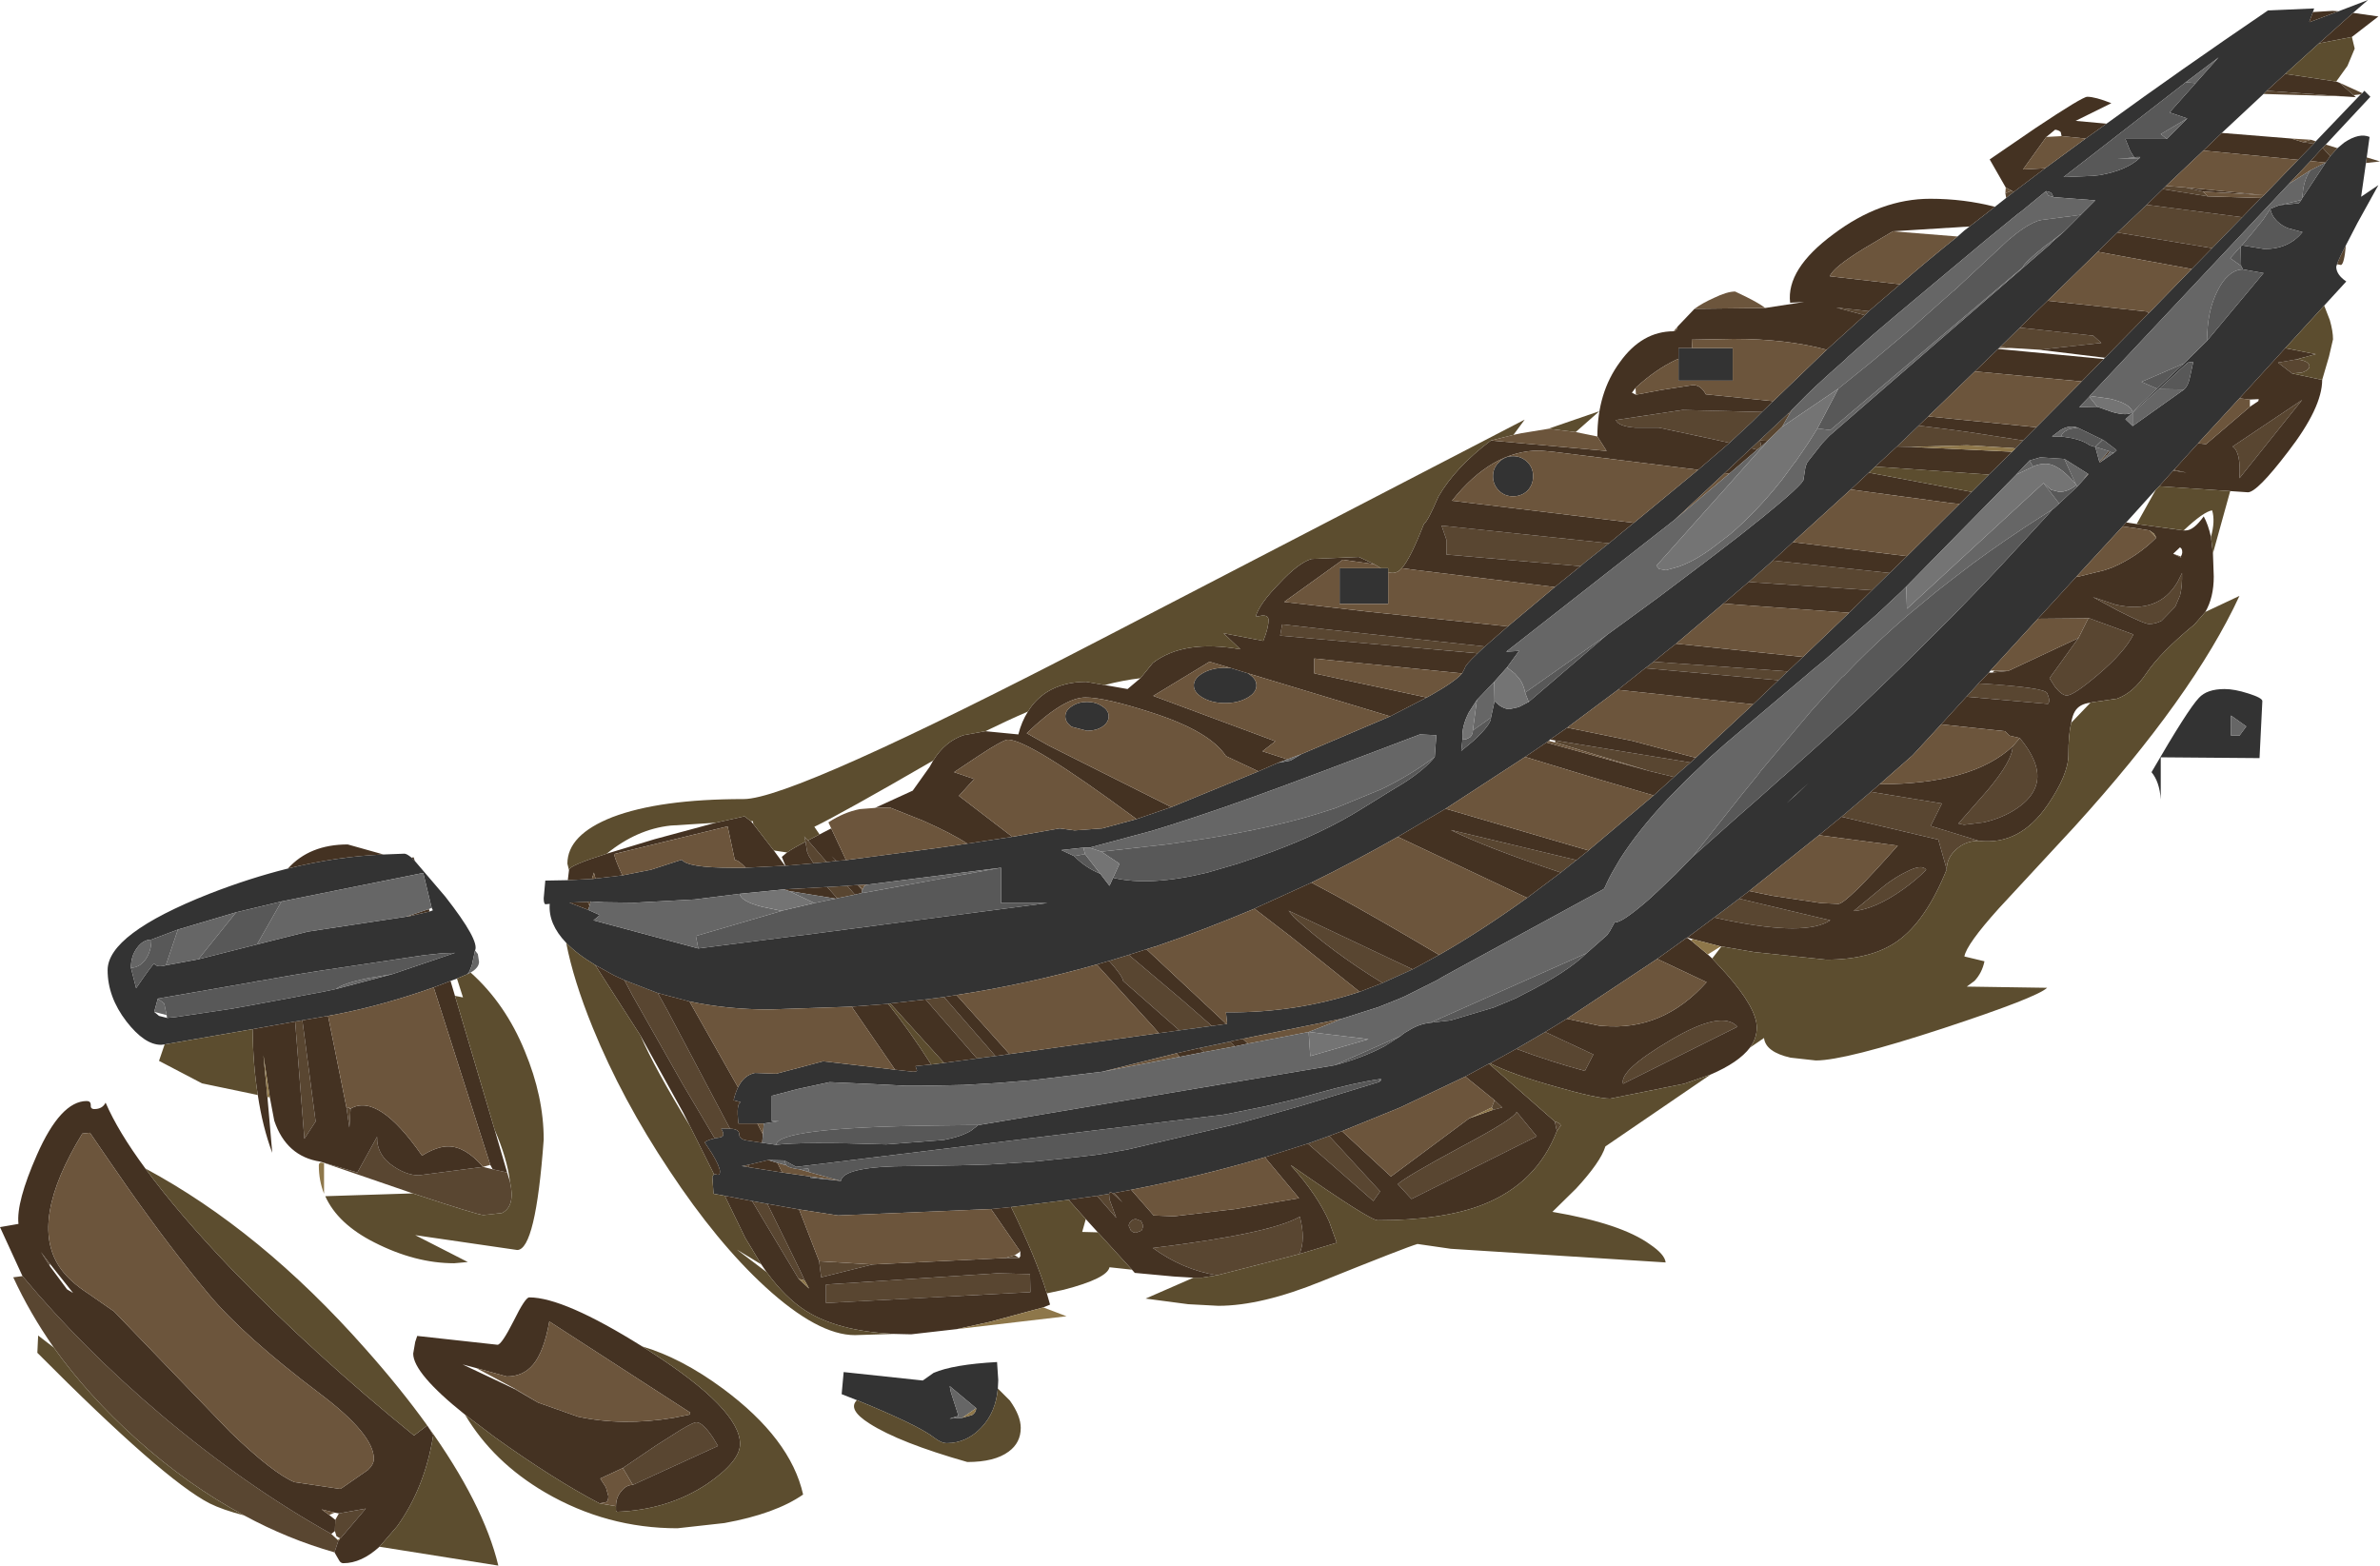 <?xml version="1.0" encoding="UTF-8" standalone="no"?>
<svg xmlns:ffdec="https://www.free-decompiler.com/flash" xmlns:xlink="http://www.w3.org/1999/xlink" ffdec:objectType="frame" height="194.95px" width="296.35px" xmlns="http://www.w3.org/2000/svg">
  <g transform="matrix(1.0, 0.0, 0.0, 1.0, -0.35, 0.0)">
    <use ffdec:characterId="1031" height="194.95" transform="matrix(1.0, 0.0, 0.0, 1.0, 0.35, 0.0)" width="296.35" xlink:href="#shape0"/>
  </g>
  <defs>
    <g id="shape0" transform="matrix(1.0, 0.0, 0.0, 1.0, -0.35, 0.0)">
      <path d="M294.5 11.6 L294.3 11.75 293.4 11.85 291.65 10.3 294.5 11.6 M288.7 17.6 L288.45 17.9 287.1 17.7 288.1 17.4 288.7 17.6 M279.55 27.05 L275.8 30.9 264.0 28.95 267.65 25.5 279.55 27.05 M252.25 54.85 L251.3 55.85 251.05 55.8 245.3 55.45 238.3 55.65 236.55 55.6 239.25 53.0 243.25 53.5 245.45 53.8 252.25 54.85 M235.65 71.35 L233.45 73.5 219.25 72.55 218.1 72.45 221.1 69.8 235.65 71.35 M222.95 83.6 L221.8 84.7 205.2 83.2 206.25 82.4 222.95 83.6 M210.85 94.95 L208.8 96.75 205.7 96.0 194.0 92.45 194.0 92.2 210.85 94.95 M196.65 107.1 L194.7 108.65 Q185.3 105.5 181.0 103.35 L196.65 107.1 M176.25 120.7 L173.05 122.15 172.5 122.4 Q166.2 118.55 161.45 114.2 L160.8 113.4 176.25 120.7 M151.25 127.75 L147.2 128.3 140.2 122.15 Q140.15 121.55 138.45 119.65 L140.9 118.9 147.7 124.65 151.25 127.75 M124.3 131.5 L122.0 131.8 115.6 124.45 117.9 124.15 124.3 131.5 M149.7 130.5 L153.5 129.7 154.1 130.3 150.3 131.0 149.7 130.5 M91.25 140.55 L90.15 140.55 Q90.8 141.55 89.9 141.65 L89.35 141.75 85.3 134.9 79.1 123.95 78.1 122.05 82.25 123.65 83.45 125.8 91.25 140.55 M94.0 149.55 L95.9 149.9 99.95 158.15 100.55 159.45 99.8 159.25 98.3 156.75 94.0 149.55 M136.95 148.9 L138.45 148.65 138.5 149.35 139.35 151.65 136.95 148.9 M138.85 148.55 L139.1 148.55 140.1 149.7 138.85 148.55 M163.2 142.4 L165.85 141.45 166.5 142.15 172.2 148.35 171.35 149.55 163.2 142.4 M189.15 130.6 L192.75 128.5 198.75 131.3 197.7 133.35 Q193.4 132.2 189.15 130.6 M213.8 114.25 L216.9 111.9 228.25 114.6 Q225.25 116.6 215.45 114.6 L213.8 114.25 M229.65 101.7 L233.3 98.6 242.15 100.05 240.75 102.85 246.75 104.7 Q245.1 104.7 243.95 105.75 242.75 106.8 242.75 108.25 L241.7 104.55 229.65 101.7 M245.2 86.75 L246.7 85.1 Q254.9 85.6 255.25 86.3 255.7 87.3 255.35 87.65 L245.2 86.75 M270.95 58.6 L271.05 58.5 272.6 58.85 270.95 58.6 M291.35 32.9 Q291.55 32.25 292.45 30.55 292.25 32.85 291.85 33.0 L291.35 32.9 M294.95 20.3 L295.05 19.6 296.7 20.1 294.95 20.3 M291.4 18.45 L290.5 19.45 289.6 18.45 289.55 18.4 289.95 18.0 291.4 18.45 M251.1 23.9 L250.15 24.65 250.05 24.05 250.85 23.75 251.1 23.9 M233.05 38.75 L232.55 39.25 229.0 38.3 233.05 38.75 M219.75 51.3 L218.55 52.5 215.7 55.15 213.7 54.7 206.9 53.25 204.0 53.25 Q201.85 53.1 201.55 52.3 L209.85 51.05 219.75 51.3 M200.7 67.65 L197.8 69.95 197.15 70.5 180.45 69.05 180.45 67.2 179.85 65.45 200.7 67.65 M185.25 80.5 L184.35 81.35 159.75 79.15 160.0 77.75 165.75 78.4 185.25 80.5 M104.5 107.2 L104.45 107.2 103.9 106.6 104.5 107.2 M103.3 107.35 L101.65 107.5 101.05 106.55 100.85 106.05 100.65 104.8 100.5 104.15 100.95 104.65 103.3 107.35 M249.4 43.2 L251.85 40.8 261.0 41.8 262.0 42.7 254.3 43.55 251.05 43.35 249.4 43.2 M269.65 23.55 L270.05 23.15 272.5 23.35 274.65 23.85 275.25 24.45 269.65 23.55 M282.2 11.7 L282.6 11.3 292.15 12.0 282.2 11.7 M286.3 44.75 Q287.35 44.85 287.7 45.2 288.05 45.5 287.85 45.85 287.6 46.2 286.95 46.4 L285.75 46.5 284.0 45.15 286.3 44.75 M218.4 55.8 L223.0 51.5 223.2 51.5 222.25 53.15 220.7 54.65 220.45 54.9 219.5 54.85 219.65 55.6 219.15 56.0 218.4 55.8 M278.35 55.6 L287.0 49.8 279.2 59.55 Q279.4 56.3 278.35 55.6 M272.05 71.35 Q272.1 72.95 271.8 74.15 L271.2 75.55 269.5 77.3 Q268.75 77.7 267.95 77.7 267.35 77.7 264.1 76.05 L260.95 74.35 261.25 74.45 263.8 75.3 Q269.15 76.5 271.5 72.45 L272.05 71.35 M270.95 68.95 L271.9 69.3 271.95 69.45 270.95 68.95 M262.5 56.65 L262.7 56.7 262.25 57.15 262.05 57.15 262.5 56.65 M260.4 76.95 L266.0 79.0 Q264.9 81.2 261.6 84.0 258.55 86.6 257.7 86.6 257.1 86.6 256.25 85.55 L255.55 84.45 259.15 79.45 260.4 76.95 M250.4 83.55 L248.45 83.75 248.7 83.5 250.4 83.55 M251.85 91.9 Q253.05 93.35 253.6 94.65 255.1 98.2 251.5 100.65 249.75 101.85 247.35 102.4 L244.9 102.7 244.2 102.55 247.8 98.45 Q250.95 94.7 250.95 92.95 L251.85 91.9 M224.0 98.95 L224.0 98.9 225.55 97.5 224.0 98.95 M237.3 110.75 Q233.85 113.2 231.15 113.45 L235.15 110.15 Q236.65 109.05 237.75 108.55 239.65 107.55 240.2 108.3 239.05 109.5 237.3 110.75 M216.7 127.85 L202.45 134.95 Q201.95 133.3 208.3 129.55 214.75 125.7 216.7 127.85 M93.65 145.35 L92.7 145.2 93.5 145.05 93.65 145.35 M186.25 138.2 L186.1 137.9 186.45 137.0 187.4 137.9 186.25 138.2 M189.2 138.45 L191.7 141.5 176.1 149.3 174.4 147.45 Q175.25 146.6 182.3 142.8 188.9 139.3 189.2 138.45 M194.2 140.85 L193.95 139.65 Q194.55 139.8 194.7 140.15 L194.2 140.85 M162.15 156.15 L157.75 157.3 151.9 158.8 Q147.6 158.1 143.9 155.4 158.6 153.6 162.2 151.5 162.95 154.35 162.15 156.15 M73.9 112.25 L73.75 112.8 73.55 112.3 73.9 112.25 M51.75 148.6 L40.25 144.65 44.85 146.0 47.3 141.55 Q47.25 143.9 49.45 145.3 51.05 146.35 52.5 146.35 L60.5 145.3 61.7 145.6 63.5 146.0 63.85 147.15 Q64.55 150.2 62.85 151.05 L60.55 151.3 Q59.9 151.3 51.75 148.6 M43.5 137.95 L43.65 137.85 44.0 138.1 43.85 140.4 43.5 137.95 M38.0 127.05 L39.65 139.65 38.25 141.8 37.1 127.2 38.0 127.05 M3.15 158.9 Q10.7 167.95 20.5 176.25 30.95 185.05 41.6 191.0 L42.4 191.75 42.45 191.8 42.5 191.8 42.0 193.3 Q36.2 191.65 30.75 188.7 23.75 184.95 17.3 179.15 11.25 173.7 7.05 167.8 4.05 163.5 2.0 159.05 L3.15 158.9 M42.05 190.65 L42.1 189.25 42.55 188.45 45.9 187.85 42.75 191.55 42.7 191.55 42.25 191.3 42.05 190.65 M6.55 157.65 L5.45 155.9 6.55 157.35 6.55 157.65 M77.9 182.8 L82.1 179.95 85.1 178.05 Q86.7 177.1 87.05 177.1 87.85 177.1 89.15 179.05 L89.75 180.05 79.15 184.9 77.9 182.8 M67.35 174.65 L64.3 172.9 64.6 173.0 67.35 174.65 M106.8 111.4 L104.6 111.85 103.35 110.45 105.85 110.3 106.8 111.4 M107.15 110.2 L107.3 110.2 107.75 110.8 107.7 110.85 107.15 110.2 M109.0 157.45 L102.6 159.05 102.35 157.05 109.0 157.45 M125.5 156.65 L126.7 156.3 127.25 156.65 125.5 156.65 M103.2 159.95 L124.55 158.55 128.6 158.65 128.65 160.9 103.2 162.25 103.2 159.95 M142.55 153.15 L142.45 153.25 141.8 153.5 Q141.45 153.5 141.2 153.25 L141.15 153.2 140.9 152.65 Q140.9 152.3 141.2 152.05 141.45 151.8 141.8 151.8 L142.45 152.05 142.7 152.65 142.55 153.15" fill="#594631" fill-rule="evenodd" stroke="none"/>
      <path d="M294.5 11.6 L294.75 11.3 295.5 12.05 289.95 18.0 289.55 18.4 288.05 20.05 285.35 22.9 260.55 49.3 260.5 49.4 259.25 50.7 261.5 50.65 263.35 51.3 Q265.3 51.85 265.9 51.3 L268.95 48.4 272.3 45.25 275.15 42.45 282.2 34.0 279.65 33.55 279.4 33.1 279.35 30.7 279.5 30.55 282.25 31.0 Q285.3 31.05 287.05 28.9 L285.2 28.4 Q284.4 28.05 283.95 27.6 283.2 26.9 283.05 26.0 L284.15 25.55 286.6 25.3 286.9 24.9 287.0 24.7 290.0 20.15 290.5 19.45 291.4 18.45 292.25 17.75 Q294.1 16.5 295.4 17.05 L295.05 19.6 294.95 20.3 294.35 24.5 296.5 23.05 293.9 27.75 292.45 30.55 Q291.55 32.25 291.35 32.9 L291.25 33.2 Q291.25 34.2 292.5 35.05 L289.75 38.05 284.9 43.35 279.2 49.6 274.05 55.2 271.05 58.5 270.95 58.6 269.2 60.55 268.8 60.95 265.1 65.05 264.65 65.55 258.9 71.8 254.1 77.05 248.2 83.5 248.0 83.75 246.7 85.1 245.2 86.75 242.05 90.2 238.5 94.05 234.4 97.65 233.3 98.6 229.65 101.7 226.85 104.0 218.15 110.95 216.9 111.9 213.8 114.25 210.45 116.75 210.4 116.75 206.7 119.4 195.45 126.85 192.75 128.5 189.15 130.6 185.9 132.4 185.75 132.45 182.8 134.05 174.7 137.9 167.45 140.85 165.85 141.45 163.2 142.4 157.85 144.1 Q149.75 146.5 141.2 148.15 L139.1 148.55 138.85 148.55 Q138.5 148.35 138.45 148.65 L136.95 148.9 133.4 149.4 126.25 150.3 123.75 150.55 104.7 151.35 99.85 150.6 95.9 149.9 94.0 149.55 90.6 148.9 89.2 148.65 89.05 146.55 89.25 146.2 89.55 146.25 Q90.0 146.4 90.0 145.9 90.0 145.3 89.05 143.7 L88.1 142.25 Q88.4 141.95 89.35 141.75 L89.9 141.65 Q90.8 141.55 90.15 140.55 L91.25 140.55 91.35 140.55 Q92.4 140.6 92.4 141.25 92.4 141.85 93.3 142.0 L95.25 142.3 97.0 142.55 Q100.3 142.15 110.7 142.5 L117.85 141.95 Q120.0 141.55 121.25 140.8 L122.15 140.1 166.5 132.65 Q169.95 131.75 172.7 130.3 L174.75 129.0 Q175.2 128.6 175.7 128.35 177.0 127.5 178.45 127.35 L181.0 127.05 186.35 125.45 189.1 124.3 190.05 123.8 Q195.45 121.1 197.9 118.7 L200.45 116.45 200.8 115.95 201.4 114.85 Q202.2 115.0 205.55 112.1 L206.85 110.9 208.0 109.8 209.0 108.85 211.1 106.7 216.6 101.8 219.45 99.3 222.25 96.8 222.5 96.6 227.3 92.3 230.9 89.0 234.25 85.8 235.65 84.45 237.1 83.05 243.3 76.9 246.3 73.8 247.5 72.55 249.35 70.6 255.25 64.2 255.9 63.45 256.1 63.3 256.75 62.7 259.0 60.6 260.4 59.05 260.35 59.0 257.4 57.15 254.4 56.95 253.05 57.35 251.4 59.1 237.7 73.05 237.1 73.65 234.05 76.5 227.65 82.1 226.0 83.45 225.6 83.8 224.3 84.9 220.75 87.9 215.2 92.6 212.9 94.65 212.35 95.2 210.35 97.1 207.95 99.55 Q204.3 103.45 202.05 107.0 L201.35 108.2 Q200.7 109.3 200.2 110.45 L200.05 110.7 194.55 113.7 182.15 120.45 180.15 121.55 179.2 122.1 175.3 124.05 174.5 124.4 172.0 125.4 167.45 126.85 155.1 129.35 153.7 129.65 153.5 129.7 149.7 130.5 146.85 131.15 137.6 133.45 128.95 134.5 127.05 134.65 124.65 134.85 120.35 135.1 117.95 135.15 114.9 135.2 114.15 135.2 113.55 135.2 113.2 135.2 109.25 135.0 103.65 134.75 99.7 135.6 96.45 136.45 96.45 139.6 97.35 139.6 95.45 139.9 94.65 139.9 92.3 139.9 Q92.0 137.4 92.6 137.25 L91.7 137.0 Q91.9 136.1 92.25 135.4 92.95 133.9 94.35 133.6 L97.0 133.7 102.85 132.15 111.8 133.2 114.05 133.45 Q114.65 133.45 114.5 133.2 L114.35 132.75 116.3 132.55 117.9 132.35 122.0 131.8 124.3 131.5 126.05 131.25 144.65 128.65 147.2 128.3 151.25 127.75 153.05 127.5 153.15 127.45 153.0 126.05 Q161.65 126.15 169.65 123.5 L172.5 122.4 173.05 122.15 176.25 120.7 179.55 118.9 Q184.65 116.0 190.5 111.8 L194.7 108.65 196.65 107.1 198.15 105.9 198.25 105.8 206.25 99.05 208.8 96.75 210.85 94.95 211.5 94.35 218.65 87.7 221.8 84.7 222.95 83.6 224.85 81.8 230.6 76.3 233.45 73.5 235.65 71.35 237.8 69.25 244.35 62.75 245.85 61.25 248.0 59.1 250.9 56.25 251.3 55.85 252.25 54.85 253.9 53.2 259.55 47.5 262.3 44.7 262.45 44.55 267.9 39.0 273.25 33.5 275.8 30.9 279.55 27.05 281.85 24.65 282.25 24.3 286.5 19.9 288.45 17.9 288.7 17.6 294.3 11.75 294.5 11.6 M293.35 1.6 L289.1 5.4 284.9 9.2 282.6 11.3 282.2 11.7 277.0 16.55 274.7 18.75 270.05 23.15 269.65 23.55 267.65 25.5 264.0 28.95 261.55 31.35 255.3 37.45 252.35 40.3 251.85 40.8 249.4 43.2 249.25 43.35 249.15 43.45 246.25 46.25 240.45 51.85 239.25 53.0 236.55 55.6 233.85 58.1 233.05 58.85 230.8 60.95 223.6 67.5 221.1 69.8 218.1 72.45 214.95 75.15 209.05 80.15 207.65 81.25 206.25 82.4 205.2 83.2 201.8 85.9 195.5 90.6 193.35 92.1 193.2 92.25 192.9 92.45 190.25 94.25 180.35 100.7 174.4 104.2 Q168.95 107.3 163.65 109.9 L156.95 112.95 156.55 113.15 Q150.4 115.75 144.25 117.85 L144.05 117.9 143.1 118.2 140.9 118.9 138.45 119.65 136.9 120.1 Q128.25 122.55 119.45 123.9 L117.9 124.15 115.6 124.45 111.2 124.95 110.95 125.0 106.4 125.35 96.15 125.7 Q90.9 125.7 86.2 124.7 L82.25 123.65 78.1 122.05 76.8 121.45 74.45 120.15 Q72.2 118.8 70.85 117.4 68.6 115.05 68.8 112.55 L68.25 112.6 Q68.05 112.5 68.05 111.85 L68.25 109.65 71.05 109.6 74.05 109.45 74.5 109.4 77.85 109.0 81.4 108.3 85.25 107.05 Q85.95 108.05 91.5 108.05 L93.2 108.05 98.1 107.8 98.15 107.8 101.65 107.5 103.3 107.35 104.45 107.2 104.5 107.2 105.7 107.1 117.0 105.6 120.8 105.05 126.4 104.2 132.3 103.15 134.15 103.4 137.6 103.15 141.85 102.0 146.2 100.5 157.05 96.05 159.45 95.0 161.05 94.7 162.4 93.9 173.45 89.2 178.0 86.85 178.55 86.55 Q181.55 84.85 182.4 83.85 L182.75 83.2 Q182.75 82.85 184.35 81.35 L185.25 80.5 188.1 78.0 193.95 73.1 197.15 70.5 197.8 69.95 200.7 67.65 Q202.3 66.3 203.8 65.1 L211.8 58.5 215.7 55.15 218.55 52.5 219.75 51.3 221.15 49.95 227.8 43.55 232.55 39.25 233.05 38.75 236.95 35.4 Q240.45 32.35 244.1 29.45 L244.95 28.7 245.6 28.2 248.75 25.75 250.15 24.65 251.1 23.9 255.0 20.95 260.05 17.25 262.65 15.4 Q271.65 8.85 282.75 1.3 L288.5 1.05 288.35 1.5 287.9 2.7 287.95 2.75 291.55 1.4 295.2 0.0 293.35 1.6 M273.75 10.35 L276.6 7.15 272.5 10.25 257.3 22.05 260.95 21.9 261.85 21.8 Q265.15 21.2 266.75 19.7 L266.85 19.55 266.4 19.55 266.1 19.6 265.6 18.8 265.2 17.8 265.0 17.3 270.15 17.3 272.7 14.75 270.5 14.0 273.75 10.35 M255.1 23.8 L255.05 23.85 252.0 26.35 251.65 26.6 249.2 28.6 247.85 29.7 240.55 35.8 236.55 39.15 235.55 40.0 233.55 41.7 230.5 44.4 230.2 44.7 230.15 44.75 Q226.15 48.25 224.25 50.25 L223.5 51.0 223.0 51.5 218.4 55.8 215.1 58.9 208.9 64.7 187.9 81.15 189.5 81.05 188.0 83.1 186.4 84.9 184.25 87.15 183.25 88.7 Q182.35 90.45 182.45 91.9 L182.45 92.1 182.3 93.5 183.75 92.3 Q186.05 90.2 186.0 89.35 L186.45 87.3 187.0 87.8 Q187.7 88.3 188.3 88.3 L189.45 88.05 190.7 87.4 200.45 79.05 206.75 74.45 210.4 71.7 213.9 69.05 216.95 66.7 Q223.2 61.8 224.65 60.15 L224.9 59.8 225.15 58.2 225.3 57.75 225.4 57.55 227.25 55.2 228.15 54.25 255.7 30.35 255.75 30.25 257.4 28.8 259.45 26.75 261.25 24.95 256.05 24.55 255.8 24.05 255.55 23.9 255.1 23.8 M272.3 48.5 Q272.85 48.0 273.05 46.9 L273.45 45.05 272.75 45.15 269.15 48.45 265.9 51.4 265.0 52.2 265.9 53.05 272.3 48.5 M263.55 56.4 L263.9 56.1 263.85 56.0 262.2 54.75 261.25 55.65 261.75 57.5 261.8 57.6 263.55 56.4 M257.0 54.35 L258.3 54.55 Q259.75 54.85 260.55 55.45 L261.2 55.65 262.15 54.75 259.05 53.25 Q258.05 52.9 257.0 53.5 L256.85 53.6 255.85 54.35 257.0 54.35 M280.3 86.35 Q282.05 86.9 282.05 87.3 L281.7 94.4 269.4 94.3 269.4 99.55 Q269.25 97.35 268.25 96.15 272.8 88.3 274.15 86.9 275.15 85.8 277.35 85.8 278.6 85.8 280.3 86.35 M278.15 91.6 L279.2 91.6 280.05 90.45 278.15 89.1 278.15 91.6 M209.35 44.7 L209.35 43.35 211.05 43.35 216.1 43.35 216.1 47.4 209.35 47.4 209.35 44.7 M172.3 70.75 L173.2 70.75 173.2 71.25 173.2 75.2 167.15 75.2 167.15 70.75 172.3 70.75 M187.0 57.55 Q187.7 56.8 188.75 56.8 189.8 56.8 190.55 57.55 191.25 58.25 191.25 59.3 191.25 60.35 190.55 61.1 189.8 61.8 188.75 61.8 187.7 61.8 187.0 61.1 186.25 60.35 186.25 59.3 186.25 58.25 187.0 57.55 M179.0 94.25 L179.2 91.55 177.15 91.45 165.15 96.0 162.2 97.1 160.6 97.7 Q152.4 100.75 145.9 102.8 L143.8 103.45 136.0 105.55 135.25 105.55 132.5 105.85 134.1 106.6 Q135.45 108.0 137.35 108.8 L138.5 110.3 138.95 109.3 Q143.5 110.4 150.7 108.65 L154.45 107.55 156.95 106.7 Q163.7 104.35 168.6 101.5 L170.25 100.5 173.4 98.55 Q174.15 98.1 175.05 97.55 177.8 95.8 179.0 94.25 M224.0 98.95 L225.55 97.5 224.0 98.9 222.85 100.0 224.0 98.95 M172.0 134.75 L172.25 134.6 172.3 134.35 Q169.1 134.8 164.45 136.1 L162.85 136.55 161.3 136.95 157.95 137.75 153.25 138.7 152.65 138.8 99.5 145.3 98.0 144.5 96.0 144.45 93.5 145.05 92.7 145.2 93.65 145.35 97.75 146.0 101.25 146.5 101.25 146.65 105.05 147.05 Q105.35 145.2 113.75 145.2 L120.0 145.1 123.55 145.0 129.05 144.65 132.9 144.25 135.15 144.0 137.2 143.75 140.7 143.15 154.35 139.95 159.0 138.65 162.15 137.75 163.65 137.3 172.0 134.75 M137.6 87.95 Q138.4 88.45 138.4 89.2 138.4 89.95 137.6 90.5 136.8 91.0 135.7 91.0 L133.8 90.5 Q133.0 89.95 133.0 89.2 133.0 88.45 133.8 87.95 134.6 87.4 135.7 87.4 136.8 87.4 137.6 87.95 M153.65 83.2 L155.6 83.8 155.65 83.8 Q156.8 84.45 156.8 85.35 156.8 86.25 155.65 86.9 154.5 87.55 152.9 87.55 151.3 87.55 150.15 86.9 149.0 86.25 149.0 85.35 149.0 84.45 150.15 83.8 151.3 83.15 152.9 83.15 L153.65 83.2 M73.6 113.3 L75.05 113.95 74.25 114.6 87.3 118.1 100.15 116.45 100.25 116.45 130.75 112.45 125.0 112.45 125.0 108.05 108.4 110.15 108.35 110.15 107.3 110.2 107.15 110.2 105.85 110.3 103.35 110.45 97.95 110.75 92.45 111.3 86.85 112.0 79.45 112.4 75.55 112.35 73.9 112.25 73.55 112.3 71.25 112.4 73.6 113.3 M48.1 106.4 L50.7 106.3 Q51.0 106.3 51.6 106.8 L52.0 107.2 55.8 111.65 Q60.1 117.15 59.5 118.35 L59.1 120.2 58.8 120.95 58.55 121.3 57.25 121.85 56.45 122.15 54.35 122.95 52.75 123.5 Q46.8 125.5 41.2 126.5 L40.6 126.6 38.0 127.05 37.1 127.2 31.8 128.15 20.85 130.05 20.4 130.1 Q18.35 130.1 16.1 127.2 13.75 124.15 13.75 120.8 13.75 116.3 26.4 111.3 31.4 109.35 36.2 108.15 42.3 106.65 48.1 106.4 M42.2 123.15 L49.2 121.3 57.0 118.65 55.4 118.7 53.1 118.95 40.05 120.9 37.25 121.35 36.65 121.45 32.65 122.15 32.5 122.15 32.3 122.2 31.8 122.3 20.0 124.35 19.55 126.0 20.15 126.5 21.15 126.75 22.2 126.65 29.25 125.6 31.75 125.15 32.55 125.0 32.8 124.95 36.85 124.2 37.6 124.05 40.55 123.5 42.2 123.15 M53.85 113.5 L54.25 113.35 54.1 113.05 53.05 108.7 35.4 112.25 29.75 113.6 22.5 115.75 19.2 117.0 Q18.15 117.0 17.4 118.05 16.65 119.05 16.65 120.5 L17.3 123.05 Q19.35 120.05 19.55 120.0 19.9 120.5 21.0 120.2 L25.05 119.45 32.35 117.6 38.7 116.0 50.9 114.15 51.5 114.05 53.85 113.5 M107.05 174.35 L105.15 173.6 105.4 170.85 115.25 171.9 116.6 170.95 Q119.05 169.9 124.5 169.6 L124.65 171.85 124.6 172.9 Q124.35 175.85 122.55 177.75 120.7 179.7 118.25 179.7 117.55 179.7 116.65 179.0 114.65 177.45 107.05 174.35 M121.9 175.35 L118.6 172.6 118.75 173.35 119.7 176.3 118.75 176.6 118.6 176.65 120.15 176.55 121.4 176.2 Q121.9 175.85 121.9 175.35" fill="#333333" fill-rule="evenodd" stroke="none"/>
      <path d="M288.45 17.9 L286.5 19.9 274.7 18.75 277.0 16.55 285.65 17.25 287.1 17.7 288.45 17.9 M281.85 24.65 L279.55 27.05 267.65 25.5 269.65 23.55 275.25 24.45 281.85 24.65 M275.8 30.9 L273.25 33.5 261.55 31.35 264.0 28.95 275.8 30.9 M267.9 39.0 L262.45 44.55 254.3 43.55 262.0 42.7 261.0 41.8 251.85 40.8 252.35 40.3 255.3 37.45 267.75 38.8 267.9 39.0 M262.3 44.7 L259.55 47.5 246.25 46.25 249.15 43.45 262.3 44.7 M253.9 53.2 L252.25 54.85 245.45 53.8 243.25 53.5 239.25 53.0 240.45 51.85 253.9 53.2 M250.9 56.25 L248.0 59.1 233.85 58.1 236.55 55.6 238.3 55.65 250.9 56.25 M245.85 61.25 L244.35 62.75 243.3 62.65 232.95 61.25 230.8 60.95 233.05 58.85 245.85 61.25 M237.8 69.25 L235.65 71.35 221.1 69.8 223.6 67.5 237.8 69.25 M233.45 73.5 L230.6 76.3 216.75 75.3 214.95 75.15 218.1 72.45 219.25 72.55 233.45 73.5 M224.85 81.8 L222.95 83.6 206.25 82.4 207.65 81.25 209.05 80.15 224.85 81.8 M221.8 84.7 L218.65 87.7 201.8 85.9 205.2 83.2 221.8 84.7 M211.5 94.35 L210.85 94.95 194.0 92.2 193.35 92.1 195.5 90.6 203.6 92.25 210.15 94.0 211.5 94.35 M208.8 96.75 L206.25 99.05 199.45 97.05 190.25 94.25 192.9 92.45 205.7 96.0 208.8 96.75 M198.15 105.9 L196.65 107.1 181.0 103.35 Q185.3 105.5 194.7 108.65 L190.5 111.8 174.4 104.2 180.35 100.7 198.15 105.9 M179.55 118.9 L176.25 120.7 160.8 113.4 161.45 114.2 Q166.2 118.55 172.5 122.4 L169.65 123.5 161.1 116.65 156.55 113.15 156.95 112.95 163.65 109.9 166.55 111.45 Q171.6 114.2 179.55 118.9 M153.05 127.5 L151.25 127.75 147.7 124.65 140.9 118.9 143.1 118.2 153.05 127.5 M147.2 128.3 L144.65 128.65 143.95 127.85 136.9 120.1 138.45 119.65 Q140.15 121.55 140.2 122.15 L147.2 128.3 M126.05 131.25 L124.3 131.5 117.9 124.15 119.45 123.9 126.05 131.25 M122.0 131.8 L117.9 132.35 111.2 124.95 115.6 124.45 122.0 131.8 M116.3 132.55 L114.35 132.75 114.5 133.2 Q114.65 133.45 114.05 133.45 L111.8 133.2 106.4 125.35 110.95 125.0 Q113.65 128.4 116.3 132.55 M92.25 135.4 Q91.9 136.1 91.7 137.0 L92.6 137.25 Q92.0 137.4 92.3 139.9 L94.65 139.9 95.35 141.25 95.25 142.3 93.3 142.0 Q92.4 141.85 92.4 141.25 92.4 140.6 91.35 140.55 L91.25 140.55 83.45 125.8 82.25 123.65 86.2 124.7 88.35 128.5 92.25 135.4 M146.85 131.15 L149.7 130.5 150.3 131.0 147.25 131.6 146.85 131.15 M153.5 129.7 L153.7 129.65 155.1 129.35 155.75 129.95 154.1 130.3 153.5 129.7 M260.35 59.0 L260.4 59.05 259.8 59.6 260.35 59.0 M89.35 141.75 Q88.4 141.95 88.1 142.25 L89.05 143.7 Q90.0 145.3 90.0 145.9 90.0 146.4 89.55 146.25 L89.25 146.2 86.25 140.2 85.45 138.6 80.1 128.95 74.45 120.15 76.8 121.45 78.1 122.05 79.1 123.95 85.3 134.9 89.35 141.75 M90.6 148.9 L94.0 149.55 98.3 156.75 99.8 159.25 101.1 160.45 100.55 159.45 99.95 158.15 95.9 149.9 99.85 150.6 102.35 157.05 102.6 159.05 109.0 157.45 125.5 156.65 127.25 156.65 127.6 156.1 127.45 156.35 Q127.35 156.65 127.4 155.85 L123.75 150.55 126.25 150.3 Q129.4 156.75 130.7 161.05 L131.1 162.45 130.25 162.8 123.6 164.6 119.5 165.5 113.8 166.15 111.65 166.1 Q104.65 165.75 100.65 163.2 98.15 161.6 95.8 158.4 L95.15 157.45 93.15 154.15 90.6 148.9 M133.4 149.4 L136.95 148.9 139.35 151.65 138.5 149.35 138.45 148.65 Q138.5 148.35 138.85 148.55 L140.1 149.7 139.1 148.55 141.2 148.15 144.0 151.35 146.55 151.45 154.15 150.55 162.1 149.2 159.6 146.2 157.85 144.1 163.2 142.4 171.35 149.55 172.2 148.35 166.5 142.15 165.85 141.45 167.45 140.85 173.55 146.5 183.3 139.25 186.25 138.2 187.4 137.9 186.45 137.0 182.8 134.05 185.75 132.45 193.95 139.65 194.2 140.85 Q191.7 147.35 185.0 150.0 180.0 151.95 171.9 151.95 170.9 151.95 161.25 145.2 L161.1 145.1 161.2 145.25 Q164.35 148.75 165.85 152.1 L166.8 154.75 162.15 156.15 Q162.95 154.35 162.2 151.5 158.6 153.6 143.9 155.4 147.6 158.1 151.9 158.8 L150.0 159.1 148.95 159.1 146.5 158.95 141.65 158.5 141.3 158.1 137.05 153.45 135.55 151.8 133.4 149.4 M185.9 132.4 L189.15 130.6 Q193.4 132.2 197.7 133.35 L198.75 131.3 192.75 128.5 195.45 126.85 199.4 127.7 199.7 127.75 199.95 127.75 Q207.4 128.4 212.85 122.3 L206.7 119.4 210.4 116.75 210.9 117.1 213.0 118.85 213.55 119.35 215.3 121.25 Q219.1 125.55 219.1 127.95 219.1 129.3 218.25 130.45 216.85 132.3 213.35 133.8 L210.05 134.95 200.85 136.8 Q199.25 136.8 194.0 135.3 188.65 133.8 185.9 132.4 M210.45 116.75 L213.8 114.25 215.45 114.6 Q225.25 116.6 228.25 114.6 L216.9 111.9 218.15 110.95 221.1 111.55 227.1 112.45 229.25 112.55 Q230.25 112.55 236.65 105.3 L226.85 104.0 229.65 101.7 241.7 104.55 242.75 108.25 Q240.15 114.7 236.6 117.2 233.35 119.5 227.75 119.5 L218.75 118.55 214.7 117.85 214.6 117.85 211.15 116.95 210.45 116.75 M233.3 98.6 L234.4 97.65 Q245.9 97.65 250.95 92.95 250.95 94.7 247.8 98.45 L244.2 102.55 244.9 102.7 247.35 102.4 Q249.75 101.85 251.5 100.65 255.1 98.2 253.6 94.65 253.05 93.35 251.85 91.9 L250.55 91.6 250.0 91.05 242.05 90.2 245.2 86.75 255.35 87.65 Q255.7 87.3 255.25 86.3 254.9 85.6 246.7 85.1 L248.0 83.75 248.45 83.75 250.4 83.55 259.15 79.45 255.55 84.45 256.25 85.55 Q257.1 86.6 257.7 86.6 258.55 86.6 261.6 84.0 264.9 81.2 266.0 79.0 L260.4 76.95 259.8 77.0 254.1 77.05 258.9 71.8 259.15 71.8 262.4 71.0 263.4 70.65 Q266.5 69.3 268.85 66.95 L268.55 66.45 268.0 66.05 266.15 65.75 264.65 65.55 265.1 65.05 266.4 65.25 272.25 66.05 272.5 66.05 Q273.5 66.05 274.75 64.3 275.3 65.3 275.65 66.85 L275.9 68.9 276.0 71.8 Q276.0 74.4 274.95 76.2 L273.6 77.75 Q269.35 81.25 267.6 83.85 265.95 86.3 263.95 87.0 L260.85 87.45 260.65 87.5 Q259.25 87.65 258.7 88.6 258.4 89.1 258.25 90.0 257.9 91.45 257.9 94.0 257.9 96.45 255.3 100.25 251.85 105.3 246.75 104.7 L240.75 102.85 242.15 100.05 233.3 98.6 M269.2 60.55 L270.95 58.6 272.6 58.85 271.05 58.5 274.05 55.2 275.0 55.3 275.05 55.3 280.5 50.65 281.55 49.95 281.6 49.7 280.5 49.75 279.2 49.6 284.9 43.35 288.7 44.1 286.3 44.75 284.0 45.15 285.75 46.5 289.5 47.3 Q289.5 50.75 285.25 56.25 281.4 61.3 280.25 61.3 L278.05 61.15 269.2 60.55 M290.5 19.45 L290.0 20.15 289.9 20.25 288.05 20.05 289.55 18.4 289.6 18.45 290.5 19.45 M293.2 4.6 L289.1 5.4 293.35 1.6 296.5 2.05 293.2 4.6 M284.9 9.2 L291.25 10.15 291.65 10.3 293.4 11.85 293.7 12.1 292.15 12.0 282.6 11.3 284.9 9.2 M288.35 1.5 L290.8 1.35 291.55 1.4 287.95 2.75 287.9 2.7 288.35 1.5 M262.65 15.4 L260.05 17.25 257.05 16.95 256.95 16.45 Q256.7 16.2 256.25 16.15 L255.15 17.05 252.25 21.1 255.0 20.95 251.1 23.9 250.85 23.75 250.1 23.35 248.1 19.85 253.8 15.95 Q259.65 12.05 260.25 12.05 261.25 12.05 263.25 12.85 L258.8 15.05 262.65 15.4 M248.75 25.75 L245.6 28.2 236.05 28.8 232.35 31.0 Q228.55 33.35 228.2 34.4 L236.95 35.4 233.05 38.75 229.0 38.3 232.55 39.25 227.8 43.55 Q222.8 42.2 216.2 42.2 L211.0 42.3 211.05 43.35 209.35 43.35 209.35 44.7 209.05 44.8 Q206.5 46.0 204.0 48.3 L203.55 48.9 204.05 49.15 207.25 48.55 211.15 47.95 Q212.15 47.95 212.75 49.1 L221.15 49.95 219.75 51.3 209.85 51.05 201.55 52.3 Q201.85 53.1 204.0 53.25 L206.9 53.25 213.7 54.7 215.7 55.15 211.8 58.5 193.7 56.25 192.05 56.1 Q186.1 56.1 181.15 62.35 L203.8 65.1 Q202.3 66.3 200.7 67.65 L179.85 65.45 180.45 67.2 180.45 69.05 197.15 70.5 193.95 73.1 176.8 71.0 174.9 70.75 Q175.95 69.6 177.65 65.25 178.15 64.9 179.45 61.85 181.55 58.2 186.0 54.85 L200.4 56.15 199.25 54.35 Q199.25 48.9 202.05 45.1 204.8 41.25 208.75 41.25 L209.1 41.1 209.25 40.65 211.35 38.45 220.15 38.35 225.0 37.6 223.25 37.7 Q222.75 33.5 228.65 29.15 234.5 24.75 240.7 24.75 244.9 24.75 248.75 25.75 M188.1 78.0 L185.25 80.5 165.75 78.4 160.0 77.75 159.75 79.15 184.35 81.35 Q182.75 82.85 182.75 83.2 L182.4 83.85 164.0 82.0 164.0 83.85 178.0 86.85 173.45 89.2 155.6 83.8 153.65 83.2 153.5 83.15 150.95 82.4 143.95 86.65 159.15 92.3 157.55 93.55 160.65 94.55 159.45 95.0 157.05 96.05 153.0 94.15 Q151.0 91.05 143.65 88.7 137.95 86.85 135.5 86.85 132.8 86.85 128.2 91.3 L130.85 92.8 146.2 100.5 141.85 102.0 141.6 101.8 Q128.5 92.1 125.85 92.1 125.25 92.1 122.15 94.15 L119.15 96.15 121.65 97.0 119.75 99.1 126.4 104.2 120.8 105.05 Q118.9 103.8 115.3 102.2 L111.15 100.55 109.3 100.6 114.0 98.45 116.1 95.5 116.55 94.7 Q118.0 92.35 120.3 91.55 L123.05 91.05 127.15 91.45 Q127.55 89.85 128.35 88.6 129.25 87.1 130.75 86.15 132.8 84.9 135.6 84.9 L137.9 85.3 138.2 85.35 140.75 85.8 142.35 84.45 143.9 82.55 Q147.75 79.6 154.8 80.85 L152.7 78.85 157.65 79.8 Q158.3 78.2 158.3 77.2 158.3 76.6 157.5 76.65 L156.7 76.8 Q157.15 75.2 159.6 72.7 162.0 70.1 163.65 69.6 L169.55 69.35 171.45 70.25 167.55 69.7 160.25 74.95 170.6 76.15 188.1 78.0 M105.7 107.1 L104.5 107.2 103.9 106.6 104.45 107.2 103.3 107.35 100.95 104.65 102.4 103.9 Q103.05 103.55 103.85 103.15 L105.7 107.1 M101.65 107.5 L98.15 107.8 97.7 106.7 98.35 106.15 Q99.05 105.65 100.65 104.8 L100.85 106.05 101.05 106.55 101.65 107.5 M98.1 107.8 L93.2 108.05 Q92.25 107.05 91.85 107.1 L90.95 102.9 76.8 106.35 Q77.05 107.3 77.85 109.0 L74.5 109.4 74.3 108.65 74.05 109.45 71.05 109.6 71.2 108.35 71.2 108.3 Q71.3 107.75 75.9 106.3 L81.85 104.5 89.45 102.45 93.05 101.65 93.85 102.25 94.15 102.6 96.7 105.9 97.95 107.6 98.1 107.8 M144.05 117.9 L144.25 117.85 144.3 117.9 144.05 117.9 M272.5 23.35 L282.25 24.3 274.65 23.85 272.5 23.35 M215.1 58.9 L218.4 55.8 219.15 56.0 215.65 59.0 215.1 58.9 M223.0 51.5 L223.5 51.0 223.2 51.5 223.0 51.5 M278.35 55.6 Q279.4 56.3 279.2 59.55 L287.0 49.8 278.35 55.6 M262.9 56.15 L263.05 56.25 262.7 56.7 262.5 56.65 262.9 56.15 M261.8 57.6 L261.75 57.5 262.05 57.15 262.25 57.15 261.8 57.6 M272.05 71.35 L271.5 72.45 Q269.15 76.5 263.8 75.3 L261.25 74.45 260.95 74.35 264.1 76.05 Q267.35 77.7 267.95 77.7 268.75 77.7 269.5 77.3 L271.2 75.55 271.8 74.15 Q272.1 72.95 272.05 71.35 M271.9 69.3 Q272.2 68.85 272.0 68.35 L271.8 68.15 270.95 68.95 271.95 69.45 271.9 69.3 M220.45 54.9 L219.65 55.6 219.5 54.85 220.45 54.9 M237.3 110.75 Q239.05 109.5 240.2 108.3 239.65 107.55 237.75 108.55 236.65 109.05 235.15 110.15 L231.15 113.45 Q233.85 113.2 237.3 110.75 M216.7 127.85 Q214.75 125.7 208.3 129.55 201.95 133.3 202.45 134.95 L216.7 127.85 M97.75 146.0 L93.65 145.35 93.5 145.05 96.0 144.45 97.15 144.8 97.75 146.0 M189.2 138.45 Q188.9 139.3 182.3 142.8 175.25 146.6 174.4 147.45 L176.1 149.3 191.7 141.5 189.2 138.45 M73.75 112.8 L73.6 113.3 71.25 112.4 73.55 112.3 73.75 112.8 M51.6 106.8 L51.85 106.75 52.0 107.2 51.6 106.8 M40.25 144.65 Q36.0 144.0 34.5 139.55 L33.95 136.65 33.15 131.4 33.65 136.6 34.25 143.55 Q33.05 140.35 32.45 136.35 31.85 132.55 31.8 128.15 L37.1 127.2 38.25 141.8 39.65 139.65 38.0 127.05 40.6 126.6 41.2 126.5 43.5 137.95 43.85 140.4 44.0 138.1 44.0 138.05 Q47.45 136.05 52.9 143.9 54.75 142.75 56.15 142.75 58.3 142.75 60.5 145.3 L52.5 146.35 Q51.05 146.35 49.45 145.3 47.25 143.9 47.3 141.55 L44.85 146.0 40.25 144.65 M36.2 108.15 Q38.9 105.15 43.65 105.15 L48.1 106.4 Q42.3 106.65 36.2 108.15 M53.75 113.2 L53.85 113.5 51.5 114.05 51.5 113.95 53.75 113.2 M61.4 145.05 L54.35 122.95 56.45 122.15 57.0 124.0 61.95 140.7 63.5 146.0 61.7 145.6 61.4 145.05 M3.15 158.9 L0.35 152.8 2.65 152.4 Q2.35 149.7 4.95 143.8 7.9 137.1 11.15 137.1 11.65 137.1 11.65 137.6 11.6 138.1 12.1 138.1 13.1 138.1 13.5 137.3 15.05 140.9 18.45 145.5 22.5 151.05 29.2 158.05 39.45 168.65 51.9 178.75 L53.55 177.5 54.3 178.7 Q53.25 185.25 49.8 190.05 L47.6 192.6 Q45.35 194.65 43.1 194.65 42.75 194.65 42.55 194.25 L42.0 193.3 42.5 191.8 42.55 191.8 42.7 191.55 42.75 191.55 45.9 187.85 42.55 188.45 42.0 188.35 40.4 187.95 41.35 188.65 42.1 189.25 42.05 190.65 41.6 191.0 Q30.95 185.05 20.5 176.25 10.7 167.95 3.15 158.9 M11.55 141.05 L10.6 141.15 Q3.95 152.05 7.75 157.75 8.9 159.5 11.45 161.15 L14.55 163.3 29.0 178.3 Q34.35 183.45 37.0 184.55 L42.7 185.4 42.9 185.3 46.15 183.05 Q46.9 182.35 46.9 181.65 46.9 178.6 40.2 173.55 30.65 166.35 26.25 161.05 21.55 155.4 16.3 147.95 L13.5 143.9 12.75 142.8 11.55 141.05 M6.55 157.35 L5.45 155.9 6.55 157.65 8.7 160.55 9.45 161.0 6.55 157.35 M58.25 176.15 Q51.8 171.0 51.8 168.55 L52.05 167.1 52.3 166.35 62.3 167.45 Q62.8 167.45 64.3 164.5 65.75 161.55 66.25 161.55 70.55 161.55 80.3 167.65 L81.4 168.35 Q92.5 175.5 92.5 179.8 92.5 181.95 88.45 184.75 83.6 188.0 77.2 188.25 L77.05 188.15 77.05 187.55 Q77.05 186.45 77.7 185.7 78.3 184.9 79.15 184.9 L89.75 180.05 89.15 179.05 Q87.85 177.1 87.05 177.1 86.7 177.1 85.1 178.05 L82.1 179.95 77.9 182.8 75.1 184.1 75.25 184.35 75.8 185.2 76.1 186.3 Q76.1 186.95 75.8 187.05 L75.0 187.2 Q69.35 184.25 61.95 178.95 L58.25 176.15 M67.35 174.65 L72.3 176.4 Q77.85 177.6 84.2 176.55 L86.2 176.15 86.3 175.9 68.75 164.55 Q68.1 168.25 66.75 169.9 65.5 171.4 63.45 171.4 L59.65 170.35 57.95 169.9 64.3 172.9 67.35 174.65 M107.65 111.2 L106.8 111.4 105.85 110.3 107.15 110.2 107.7 110.85 107.65 111.2 M104.6 111.85 L104.4 111.9 98.6 110.95 97.95 110.75 103.35 110.45 104.6 111.85 M103.2 159.95 L103.2 162.25 128.65 160.9 128.6 158.65 124.55 158.55 103.2 159.95 M142.55 153.15 L142.7 152.65 142.45 152.05 141.8 151.8 Q141.45 151.8 141.2 152.05 140.9 152.3 140.9 152.65 L141.15 153.2 141.2 153.25 Q141.45 153.5 141.8 153.5 L142.45 153.25 142.55 153.15" fill="#443222" fill-rule="evenodd" stroke="none"/>
      <path d="M248.0 59.1 L245.85 61.25 233.05 58.85 233.85 58.1 248.0 59.1 M117.9 132.35 L116.3 132.55 Q113.65 128.4 110.95 125.0 L111.2 124.95 117.9 132.35 M89.25 146.2 L89.05 146.55 89.2 148.65 90.6 148.9 93.15 154.15 95.15 157.45 92.1 155.6 95.8 158.4 Q98.15 161.6 100.65 163.2 104.65 165.75 111.65 166.1 L106.8 166.25 Q102.2 166.25 95.65 160.25 89.65 154.75 83.7 145.75 77.8 136.9 74.15 127.95 71.75 122.05 70.85 117.4 72.2 118.8 74.45 120.15 L80.1 128.95 Q81.85 133.0 86.25 140.2 L89.25 146.2 M126.25 150.3 L133.4 149.4 135.55 151.8 135.1 153.4 137.05 153.45 141.3 158.1 138.5 157.8 Q138.2 159.2 132.8 160.6 L130.7 161.05 Q129.4 156.75 126.25 150.3 M185.75 132.45 L185.9 132.4 Q188.65 133.8 194.0 135.3 199.25 136.8 200.85 136.8 L210.05 134.95 213.35 133.8 200.25 142.75 Q199.65 144.7 196.6 148.0 L193.65 150.9 Q202.2 152.35 205.8 154.95 207.65 156.2 207.75 157.2 L181.0 155.5 176.85 154.9 Q175.45 155.3 164.9 159.55 157.4 162.6 152.05 162.6 L148.3 162.4 143.0 161.7 148.95 159.1 150.0 159.1 151.9 158.8 157.75 157.3 162.15 156.15 166.8 154.75 165.85 152.1 Q164.35 148.75 161.2 145.25 L161.25 145.2 Q170.9 151.95 171.9 151.95 180.0 151.95 185.0 150.0 191.7 147.35 194.2 140.85 L194.7 140.15 Q194.55 139.8 193.95 139.65 L185.75 132.45 M268.8 60.95 L269.2 60.55 278.05 61.15 275.9 68.9 275.65 66.85 Q276.2 64.9 275.8 63.55 274.75 63.7 272.25 66.05 L266.4 65.25 268.8 60.95 M284.9 43.35 L289.75 38.05 290.45 39.85 Q290.85 41.25 290.85 42.25 L290.35 44.4 289.5 47.3 285.75 46.5 286.95 46.4 Q287.6 46.2 287.85 45.85 288.05 45.5 287.7 45.2 287.35 44.85 286.3 44.75 L288.7 44.1 284.9 43.35 M289.1 5.4 L293.2 4.6 293.55 6.05 292.65 8.2 291.25 10.15 284.9 9.2 289.1 5.4 M274.95 76.2 L279.2 74.2 Q273.45 86.65 258.65 102.95 L249.25 113.1 Q245.2 117.6 244.95 119.1 L247.45 119.7 Q247.15 121.15 246.2 122.15 L245.25 122.85 255.25 123.0 Q254.0 124.2 242.3 128.05 230.1 132.05 226.45 132.05 L223.3 131.7 Q220.2 131.0 220.0 129.25 L218.25 130.45 Q219.1 129.3 219.1 127.95 219.1 125.55 215.3 121.25 L213.55 119.35 214.7 117.85 218.75 118.55 227.75 119.5 Q233.35 119.5 236.6 117.2 240.15 114.7 242.75 108.25 242.75 106.8 243.95 105.75 245.1 104.7 246.75 104.7 251.85 105.3 255.3 100.25 257.9 96.45 257.9 94.0 257.9 91.45 258.25 90.0 L260.65 87.5 260.85 87.45 263.95 87.0 Q265.95 86.3 267.6 83.85 269.35 81.25 273.6 77.75 L274.95 76.2 M186.0 54.85 Q181.55 58.2 179.45 61.85 178.15 64.9 177.65 65.25 175.95 69.6 174.9 70.75 L174.8 70.85 Q174.15 71.55 173.2 71.25 L173.2 70.75 172.3 70.75 171.45 70.25 169.55 69.35 163.65 69.6 Q162.0 70.1 159.6 72.7 157.15 75.2 156.7 76.8 L157.5 76.65 Q158.3 76.6 158.3 77.2 158.3 78.2 157.65 79.8 L152.7 78.85 154.8 80.85 Q147.75 79.6 143.9 82.55 L142.35 84.45 Q140.2 84.7 137.9 85.3 L135.6 84.9 Q132.8 84.9 130.75 86.15 129.25 87.1 128.35 88.6 125.8 89.7 123.05 91.05 L120.3 91.55 Q118.0 92.35 116.55 94.7 105.25 101.25 101.75 102.95 L102.4 103.9 100.95 104.65 100.5 104.15 100.65 104.8 Q99.05 105.65 98.35 106.15 L96.7 105.9 94.15 102.6 94.1 102.25 93.85 102.25 93.05 101.65 89.45 102.45 83.85 102.8 Q79.65 103.25 75.9 106.3 71.3 107.75 71.2 108.3 L71.2 108.35 71.0 107.55 Q71.0 103.95 76.6 101.75 82.5 99.5 92.95 99.5 99.1 99.5 137.45 79.6 L190.2 52.25 188.8 54.15 186.0 54.85 M196.55 53.8 L193.25 53.4 193.1 53.4 199.5 51.2 196.55 53.8 M58.95 121.1 Q63.3 125.0 65.7 130.9 68.05 136.55 68.05 141.9 67.05 155.65 64.75 155.65 L52.05 153.8 58.6 157.15 56.9 157.3 Q52.05 157.3 46.95 154.7 42.4 152.4 40.85 148.95 L51.75 148.6 Q59.9 151.3 60.55 151.3 L62.85 151.05 Q64.55 150.2 63.85 147.15 63.5 144.25 61.95 140.7 L57.0 124.0 58.0 124.2 57.25 121.85 58.55 121.3 58.95 121.1 M32.45 136.35 L25.5 134.9 20.15 132.1 20.85 130.05 31.8 128.15 Q31.85 132.55 32.45 136.35 M47.6 192.6 L49.8 190.05 Q53.25 185.25 54.3 178.7 L53.55 177.5 51.9 178.75 Q39.45 168.65 29.2 158.05 22.5 151.05 18.45 145.5 32.8 153.2 45.8 167.9 50.25 172.9 53.55 177.5 60.55 187.25 62.4 194.95 L47.6 192.6 M7.05 167.8 Q11.25 173.7 17.3 179.15 23.75 184.95 30.75 188.7 28.05 188.0 26.45 187.2 20.7 184.25 5.0 168.45 L5.1 166.3 7.05 167.8 M58.25 176.15 L61.95 178.95 Q69.35 184.25 75.0 187.2 L77.05 187.55 77.05 188.15 77.2 188.25 Q83.6 188.0 88.45 184.75 92.5 181.95 92.5 179.8 92.5 175.5 81.4 168.35 L80.3 167.65 Q85.2 169.1 90.35 172.9 98.8 179.15 100.35 186.1 96.9 188.5 90.55 189.65 L84.7 190.3 Q75.9 190.3 68.25 185.85 61.75 182.05 58.25 176.15 M124.6 172.9 L126.1 174.4 Q127.45 176.3 127.45 177.8 127.45 179.65 125.95 180.75 124.2 182.05 120.8 182.05 112.35 179.65 108.6 177.25 105.85 175.5 107.05 174.35 114.65 177.45 116.65 179.0 117.55 179.7 118.25 179.7 120.7 179.7 122.55 177.75 124.35 175.85 124.6 172.9" fill="#5c4d2f" fill-rule="evenodd" stroke="none"/>
      <path d="M286.5 19.9 L282.25 24.3 281.85 24.65 275.25 24.45 274.65 23.85 282.25 24.3 272.5 23.35 270.05 23.15 274.7 18.75 286.5 19.9 M273.25 33.5 L267.9 39.0 267.75 38.8 255.3 37.45 261.55 31.35 273.25 33.5 M259.55 47.5 L253.9 53.2 240.45 51.85 246.25 46.25 259.55 47.5 M244.35 62.75 L237.8 69.25 223.6 67.5 230.8 60.95 232.95 61.25 243.3 62.65 244.35 62.75 M230.6 76.3 L224.85 81.8 209.05 80.15 214.95 75.15 216.75 75.3 230.6 76.3 M218.65 87.7 L211.5 94.35 210.15 94.0 203.6 92.25 195.5 90.6 201.8 85.9 218.65 87.7 M206.25 99.05 L198.25 105.8 198.15 105.9 180.35 100.7 190.25 94.25 199.45 97.05 206.25 99.05 M190.5 111.8 Q184.65 116.0 179.55 118.9 171.6 114.2 166.55 111.45 L163.65 109.9 Q168.95 107.3 174.4 104.2 L190.5 111.8 M169.65 123.5 Q161.65 126.15 153.0 126.05 L153.15 127.45 153.05 127.5 143.1 118.2 144.05 117.9 144.3 117.9 144.25 117.85 Q150.4 115.75 156.55 113.15 L161.1 116.65 169.65 123.5 M144.65 128.65 L126.05 131.25 119.45 123.9 Q128.25 122.55 136.9 120.1 L143.95 127.85 144.65 128.65 M111.8 133.2 L102.85 132.15 97.0 133.7 94.35 133.6 Q92.95 133.9 92.25 135.4 L88.35 128.5 86.2 124.7 Q90.9 125.7 96.15 125.7 L106.4 125.35 111.8 133.2 M94.65 139.9 L95.45 139.9 95.35 141.25 94.65 139.9 M137.6 133.45 L146.85 131.15 147.25 131.6 137.6 133.45 M155.1 129.35 L167.45 126.85 Q165.4 127.7 163.3 128.5 L155.75 129.95 155.1 129.35 M99.85 150.6 L104.7 151.35 123.75 150.55 127.4 155.85 126.7 156.3 125.5 156.65 109.0 157.45 102.35 157.05 99.85 150.6 M141.2 148.15 Q149.75 146.5 157.85 144.1 L159.6 146.2 162.1 149.2 154.15 150.55 146.55 151.45 144.0 151.35 141.2 148.15 M167.45 140.85 L174.7 137.9 182.8 134.05 186.45 137.0 186.1 137.9 Q184.7 138.6 183.3 139.25 L173.55 146.5 167.45 140.85 M195.45 126.85 L206.7 119.4 212.85 122.3 Q207.4 128.4 199.95 127.75 L199.7 127.75 199.4 127.7 195.45 126.85 M218.15 110.95 L226.85 104.0 236.65 105.3 Q230.25 112.55 229.25 112.55 L227.1 112.45 221.1 111.55 218.15 110.95 M234.4 97.65 L238.5 94.05 242.05 90.2 250.0 91.05 250.55 91.6 251.85 91.9 250.95 92.95 Q245.9 97.65 234.4 97.65 M248.2 83.5 L254.1 77.05 259.8 77.0 260.4 76.95 259.15 79.45 250.4 83.55 248.7 83.5 248.2 83.5 M258.9 71.8 L264.65 65.55 266.15 65.75 268.0 66.05 268.85 66.95 Q266.5 69.3 263.4 70.65 L262.4 71.0 259.15 71.8 258.9 71.8 M274.05 55.2 L279.2 49.6 280.5 49.75 280.5 50.65 275.05 55.3 275.0 55.3 274.05 55.2 M285.35 22.9 L288.05 20.05 289.9 20.25 288.05 21.2 285.35 22.9 M260.05 17.25 L255.0 20.95 252.25 21.1 255.15 17.05 257.05 16.95 260.05 17.25 M244.1 29.45 Q240.45 32.35 236.95 35.4 L228.2 34.4 Q228.55 33.35 232.35 31.0 L236.05 28.8 244.1 29.45 M227.8 43.55 L221.15 49.95 212.75 49.1 Q212.15 47.95 211.15 47.95 L207.25 48.55 204.05 49.15 204.0 48.3 Q206.5 46.0 209.05 44.8 L209.35 44.7 209.35 47.4 216.1 47.4 216.1 43.35 211.05 43.35 211.0 42.3 216.2 42.2 Q222.8 42.2 227.8 43.55 M211.8 58.5 L203.8 65.1 181.15 62.35 Q186.1 56.1 192.05 56.1 L193.7 56.25 211.8 58.5 M193.95 73.1 L188.1 78.0 170.6 76.15 160.25 74.95 167.55 69.7 171.45 70.25 172.3 70.75 167.15 70.75 167.15 75.2 173.2 75.2 173.2 71.25 Q174.15 71.55 174.8 70.85 L174.9 70.75 176.8 71.0 193.95 73.1 M182.4 83.85 Q181.55 84.85 178.55 86.55 L178.0 86.85 164.0 83.85 164.0 82.0 182.4 83.85 M173.45 89.2 L162.4 93.9 160.65 94.55 157.55 93.55 159.15 92.3 143.95 86.65 150.95 82.4 153.5 83.15 153.65 83.2 152.9 83.15 Q151.3 83.15 150.15 83.8 149.0 84.45 149.0 85.35 149.0 86.25 150.15 86.9 151.3 87.55 152.9 87.55 154.5 87.55 155.65 86.9 156.8 86.25 156.8 85.35 156.8 84.45 155.65 83.8 L155.6 83.8 173.45 89.2 M157.05 96.05 L146.2 100.5 130.85 92.8 128.2 91.3 Q132.8 86.85 135.5 86.85 137.95 86.85 143.65 88.7 151.0 91.05 153.0 94.15 L157.05 96.05 M141.85 102.0 L137.6 103.15 134.15 103.4 132.3 103.15 126.4 104.2 119.75 99.1 121.65 97.0 119.15 96.15 122.15 94.15 Q125.25 92.1 125.85 92.1 128.5 92.1 141.6 101.8 L141.85 102.0 M120.8 105.05 L117.0 105.6 105.7 107.1 103.85 103.15 103.5 102.4 Q105.4 101.15 107.4 100.75 L109.3 100.6 111.15 100.55 115.3 102.2 Q118.9 103.8 120.8 105.05 M93.2 108.05 L91.5 108.05 Q85.95 108.05 85.25 107.05 L81.4 108.3 77.85 109.0 Q77.05 107.3 76.8 106.35 L90.95 102.9 91.85 107.1 Q92.25 107.05 93.2 108.05 M74.5 109.4 L74.05 109.45 74.3 108.65 74.5 109.4 M192.9 92.45 L193.2 92.25 194.0 92.45 205.7 96.0 192.9 92.45 M249.25 43.35 L249.4 43.2 251.05 43.35 249.25 43.35 M288.1 17.4 L287.1 17.7 285.65 17.25 288.1 17.4 M250.85 23.75 L250.05 24.05 250.1 23.35 250.85 23.75 M208.9 64.7 L215.1 58.9 215.65 59.0 208.9 64.7 M211.35 38.45 Q212.3 37.75 213.75 37.1 215.4 36.3 216.4 36.3 L217.85 37.0 Q219.45 37.8 220.15 38.35 L211.35 38.45 M209.25 40.65 L209.1 41.1 208.75 41.25 209.25 40.65 M199.25 54.35 L200.4 56.15 186.0 54.85 188.8 54.15 189.75 53.95 193.1 53.4 193.25 53.4 196.55 53.8 199.25 54.35 M187.0 57.55 Q186.25 58.25 186.25 59.3 186.25 60.35 187.0 61.1 187.7 61.8 188.75 61.8 189.8 61.8 190.55 61.1 191.25 60.35 191.25 59.3 191.25 58.25 190.55 57.55 189.8 56.8 188.75 56.8 187.7 56.8 187.0 57.55 M101.25 146.5 L97.75 146.0 97.15 144.8 98.25 145.1 Q98.6 145.45 99.9 145.6 L101.1 145.95 105.05 147.05 101.25 146.5 M137.6 87.95 Q136.8 87.4 135.7 87.4 134.6 87.4 133.8 87.95 133.0 88.45 133.0 89.2 133.0 89.95 133.8 90.5 L135.7 91.0 Q136.8 91.0 137.6 90.5 138.4 89.95 138.4 89.2 138.4 88.45 137.6 87.95 M51.5 114.05 L50.9 114.15 51.5 113.95 51.5 114.05 M41.2 126.5 Q46.8 125.5 52.75 123.5 L54.35 122.95 61.4 145.05 60.5 145.3 Q58.3 142.75 56.15 142.75 54.75 142.75 52.9 143.9 47.45 136.05 44.0 138.05 L43.65 137.85 43.5 137.95 41.2 126.5 M41.35 188.65 L40.4 187.95 42.0 188.35 41.35 188.65 M11.55 141.05 L12.75 142.8 13.5 143.9 16.3 147.95 Q21.55 155.4 26.25 161.05 30.65 166.35 40.2 173.55 46.9 178.6 46.9 181.65 46.9 182.35 46.15 183.05 L42.9 185.3 42.7 185.4 37.0 184.55 Q34.35 183.45 29.0 178.3 L14.55 163.3 11.45 161.15 Q8.9 159.5 7.75 157.75 3.95 152.05 10.6 141.15 L11.55 141.05 M75.0 187.2 L75.8 187.05 Q76.1 186.95 76.1 186.3 L75.8 185.2 75.25 184.35 75.1 184.1 77.9 182.8 79.15 184.9 Q78.3 184.9 77.7 185.7 77.05 186.45 77.05 187.55 L75.0 187.2 M59.65 170.35 L63.45 171.4 Q65.5 171.4 66.75 169.9 68.1 168.25 68.75 164.55 L86.3 175.9 86.2 176.15 84.2 176.55 Q77.85 177.6 72.3 176.4 L67.35 174.65 64.6 173.0 59.65 170.35 M107.75 110.8 L107.3 110.2 108.35 110.15 Q108.1 110.2 107.9 110.45 L107.75 110.8" fill="#6c553c" fill-rule="evenodd" stroke="none"/>
      <path d="M95.45 139.9 L97.35 139.6 96.45 139.6 96.45 136.45 99.7 135.6 103.65 134.75 109.25 135.0 113.2 135.2 113.55 135.2 114.15 135.2 114.9 135.2 117.95 135.15 120.35 135.1 124.65 134.85 127.05 134.65 128.95 134.5 137.6 133.45 147.25 131.6 150.3 131.0 154.1 130.3 155.75 129.95 163.3 128.5 Q165.4 127.7 167.45 126.85 L172.0 125.4 174.5 124.4 175.3 124.05 179.2 122.1 180.15 121.55 182.15 120.45 194.55 113.7 200.05 110.7 200.2 110.45 Q200.7 109.3 201.35 108.2 L202.05 107.0 Q204.3 103.45 207.95 99.55 L210.35 97.1 212.35 95.2 212.9 94.65 215.2 92.6 220.75 87.9 224.3 84.9 225.6 83.8 226.0 83.45 227.65 82.1 234.05 76.5 237.1 73.65 237.7 73.05 237.8 75.8 254.8 60.15 256.75 62.7 256.1 63.3 255.9 63.45 254.8 64.15 Q250.15 67.1 245.95 70.2 L243.4 72.15 241.35 73.75 237.85 76.65 Q234.55 79.5 231.55 82.5 L230.0 84.1 229.7 84.35 228.8 85.3 225.95 88.45 219.55 96.05 219.35 96.35 217.35 98.8 215.25 101.45 211.1 106.7 209.0 108.85 208.0 109.8 206.85 110.9 205.55 112.1 Q202.2 115.0 201.4 114.85 L200.8 115.95 200.45 116.45 197.9 118.7 178.45 127.35 Q177.0 127.5 175.7 128.35 175.2 128.6 174.75 129.0 L166.5 132.65 122.15 140.1 120.85 140.1 116.6 140.15 Q97.2 140.4 97.0 142.55 L95.25 142.3 95.35 141.25 95.45 139.9 M251.4 59.1 L253.05 57.35 253.5 58.1 251.4 59.1 M257.4 57.15 L260.35 59.0 259.8 59.6 260.4 59.05 259.0 60.6 258.95 60.55 258.9 60.4 258.8 60.25 257.4 57.15 M287.0 24.7 L286.9 24.9 284.15 25.55 283.05 26.0 282.15 27.35 280.85 28.95 279.5 30.55 279.35 30.7 278.05 32.15 279.4 33.1 279.65 33.55 Q278.65 33.55 277.8 34.35 277.1 34.95 276.5 36.15 275.35 38.35 275.2 41.4 L275.15 42.45 272.3 45.25 267.0 47.55 268.95 48.4 265.9 51.3 Q265.6 50.25 263.05 49.65 L260.55 49.3 285.35 22.9 288.05 21.2 Q287.4 22.05 287.15 23.45 L287.0 24.7 M261.5 50.65 L259.25 50.7 260.5 49.4 261.5 50.65 M162.4 93.9 L161.05 94.7 159.45 95.0 160.65 94.55 162.4 93.9 M272.5 10.25 L276.6 7.15 273.75 10.35 272.5 10.25 M272.7 14.75 L270.15 17.3 269.4 16.7 272.7 14.75 M266.1 19.6 L266.4 19.55 266.85 19.55 266.75 19.7 264.0 19.8 266.1 19.6 M223.5 51.0 L224.25 50.25 Q226.15 48.25 230.15 44.75 L230.2 44.7 230.5 44.4 233.55 41.7 235.55 40.0 236.55 39.15 240.55 35.8 247.85 29.7 249.2 28.6 251.65 26.6 252.0 26.35 255.05 23.85 255.1 23.8 255.1 23.85 255.4 24.35 256.05 24.55 261.25 24.95 259.45 26.75 254.5 27.4 254.1 27.5 Q252.95 27.9 251.45 29.05 L250.4 29.9 250.3 30.0 243.7 36.15 243.5 36.3 239.9 39.5 238.45 40.8 233.4 45.05 229.25 48.4 222.25 53.15 223.2 51.5 223.5 51.0 M257.4 28.8 L255.75 30.25 255.7 30.35 228.15 54.25 227.25 55.2 225.4 57.55 225.3 57.75 225.15 58.2 224.9 59.8 224.65 60.15 Q223.2 61.8 216.95 66.7 L213.9 69.05 210.4 71.7 206.75 74.45 200.45 79.05 190.25 86.25 Q190.1 85.35 189.6 84.6 L189.0 83.9 188.0 83.1 189.5 81.05 187.9 81.15 208.9 64.7 215.65 59.0 219.15 56.0 219.65 55.6 220.45 54.9 220.7 54.65 206.6 70.45 206.95 70.85 207.8 71.0 209.4 70.55 Q210.95 70.0 212.6 68.9 L213.4 68.35 215.75 66.55 Q218.95 63.85 222.15 59.85 L223.85 57.55 223.95 57.45 225.55 55.1 226.65 53.35 228.25 53.55 252.2 33.3 Q252.4 32.7 254.9 30.7 L255.45 30.3 255.6 30.2 257.4 28.8 M186.45 87.3 L186.0 89.35 183.75 90.95 184.25 87.15 186.4 84.9 186.45 87.3 M269.15 48.45 L272.3 48.5 265.9 53.05 265.9 51.4 269.15 48.45 M261.25 55.65 L262.9 56.15 262.5 56.65 262.05 57.15 261.75 57.5 261.25 55.65 M263.05 56.25 L263.55 56.4 261.8 57.6 262.25 57.15 262.7 56.7 263.05 56.25 M259.05 53.25 L258.1 53.4 Q257.85 53.45 257.7 53.6 257.1 53.85 257.0 54.35 L255.85 54.35 256.85 53.6 257.0 53.5 Q258.05 52.9 259.05 53.25 M278.15 91.6 L278.15 89.1 280.05 90.45 279.2 91.6 278.15 91.6 M136.0 105.55 L143.8 103.45 145.9 102.8 Q152.4 100.75 160.6 97.7 L162.2 97.1 165.15 96.0 177.15 91.45 179.2 91.55 179.0 94.25 Q176.0 96.5 172.4 98.25 L166.7 100.6 164.35 101.35 Q158.8 103.05 150.95 104.35 L145.95 105.1 137.5 106.05 136.0 105.55 M134.1 106.6 L132.5 105.85 135.25 105.55 135.45 106.35 134.1 106.6 M224.0 98.9 L224.0 98.95 222.85 100.0 224.0 98.9 M172.3 134.35 L172.25 134.6 172.0 134.75 172.3 134.35 M96.0 144.45 L98.0 144.5 98.25 145.1 97.15 144.8 96.0 144.45 M163.3 128.5 L163.5 131.5 170.75 129.4 163.3 128.5 M87.3 118.1 L74.25 114.6 75.05 113.95 73.6 113.3 73.75 112.8 73.9 112.25 75.55 112.35 79.45 112.4 86.85 112.0 92.45 111.3 Q92.65 112.25 95.2 112.9 L97.55 113.4 97.7 113.4 97.6 113.45 87.0 116.55 87.3 118.1 M59.5 118.35 L59.85 118.8 60.0 119.75 Q60.0 120.5 58.95 121.1 L58.55 121.3 58.8 120.95 59.1 120.2 59.5 118.35 M42.2 123.15 Q43.0 122.45 46.2 121.8 L49.2 121.3 42.2 123.15 M20.0 124.35 L20.8 124.95 21.1 126.4 19.55 126.0 20.0 124.35 M54.1 113.05 L53.75 113.2 51.5 113.95 50.9 114.15 38.7 116.0 32.35 117.6 35.4 112.25 53.05 108.7 54.1 113.05 M25.05 119.45 L21.0 120.2 22.5 115.75 29.75 113.6 25.05 119.45 M16.65 120.5 Q16.65 119.05 17.4 118.05 18.15 117.0 19.2 117.0 19.2 118.45 18.45 119.5 17.7 120.5 16.65 120.5 M125.0 108.05 L108.05 111.15 108.0 111.15 107.65 111.2 107.7 110.85 107.75 110.8 107.9 110.45 Q108.1 110.2 108.35 110.15 L108.4 110.15 125.0 108.05 M104.4 111.9 L101.75 112.45 98.6 110.95 104.4 111.9 M99.9 145.6 L101.0 145.5 101.1 145.95 99.9 145.6 M120.15 176.55 L118.6 176.65 118.75 176.6 119.7 176.3 118.75 173.35 118.6 172.6 121.9 175.35 120.15 176.55" fill="#666666" fill-rule="evenodd" stroke="none"/>
      <path d="M253.05 57.35 L254.4 56.95 257.4 57.15 258.8 60.25 258.4 59.8 Q256.5 57.75 255.1 57.75 254.2 57.75 253.5 58.1 L253.05 57.35 M259.0 60.6 L256.75 62.7 254.8 60.15 255.75 61.0 255.8 61.0 256.75 61.25 Q257.85 61.25 258.9 60.4 L258.95 60.55 259.0 60.6 M255.9 63.45 L255.25 64.2 249.35 70.6 247.5 72.55 246.3 73.8 243.3 76.9 237.1 83.05 235.65 84.45 234.25 85.8 230.9 89.0 227.3 92.3 222.5 96.6 222.25 96.8 219.45 99.3 216.6 101.8 211.1 106.7 215.25 101.45 217.35 98.8 219.35 96.35 219.55 96.05 225.95 88.45 228.8 85.3 229.7 84.35 230.0 84.1 231.55 82.5 Q234.55 79.5 237.85 76.65 L241.35 73.75 243.4 72.15 245.95 70.2 Q250.15 67.1 254.8 64.15 L255.9 63.45 M197.9 118.7 Q195.45 121.1 190.05 123.8 L189.1 124.3 186.35 125.45 181.0 127.05 178.45 127.35 197.9 118.7 M174.75 129.0 L172.7 130.3 Q169.95 131.75 166.5 132.65 L174.75 129.0 M122.15 140.1 L121.25 140.8 Q120.0 141.55 117.85 141.95 L110.7 142.5 Q100.3 142.15 97.0 142.55 97.2 140.4 116.6 140.15 L120.85 140.1 122.15 140.1 M290.0 20.15 L287.0 24.7 287.15 23.45 Q287.4 22.05 288.05 21.2 L289.9 20.25 290.0 20.15 M286.9 24.9 L286.6 25.3 284.15 25.55 286.9 24.9 M283.05 26.0 Q283.2 26.9 283.95 27.6 284.4 28.05 285.2 28.4 L287.05 28.9 Q285.3 31.05 282.25 31.0 L279.5 30.55 280.85 28.95 282.15 27.35 283.05 26.0 M279.35 30.7 L279.4 33.1 278.05 32.15 279.35 30.7 M279.65 33.55 L282.2 34.0 275.15 42.45 275.2 41.4 Q275.35 38.35 276.5 36.15 277.1 34.95 277.8 34.35 278.65 33.55 279.65 33.55 M272.3 45.25 L268.95 48.4 267.0 47.55 272.3 45.25 M272.5 10.25 L273.75 10.35 270.5 14.0 272.7 14.75 269.4 16.7 270.15 17.3 265.0 17.3 265.2 17.8 265.6 18.8 266.1 19.6 264.0 19.8 266.75 19.7 Q265.15 21.2 261.85 21.8 L260.95 21.9 257.3 22.05 272.5 10.25 M255.1 23.8 L255.55 23.9 255.8 24.05 256.05 24.55 255.4 24.35 255.1 23.85 255.1 23.8 M259.45 26.75 L257.4 28.8 255.6 30.2 255.45 30.3 254.9 30.7 Q252.4 32.7 252.2 33.3 L228.25 53.55 226.65 53.35 229.25 48.4 233.4 45.05 238.45 40.8 239.9 39.5 243.5 36.3 243.7 36.15 250.3 30.0 250.4 29.9 251.45 29.05 Q252.95 27.9 254.1 27.5 L254.5 27.4 259.45 26.75 M200.45 79.05 L190.7 87.4 190.25 86.25 200.45 79.05 M186.0 89.35 Q186.05 90.2 183.75 92.3 L182.3 93.5 182.45 92.1 182.9 92.05 183.4 91.8 Q183.75 91.45 183.75 90.95 L186.0 89.35 M269.15 48.45 L272.75 45.15 273.45 45.05 273.05 46.9 Q272.85 48.0 272.3 48.5 L269.15 48.45 M261.25 55.65 L262.2 54.75 263.85 56.0 263.9 56.1 263.55 56.4 263.05 56.25 262.9 56.15 261.25 55.65 M259.05 53.25 L262.15 54.75 261.2 55.65 260.55 55.45 Q259.75 54.85 258.3 54.55 L257.0 54.35 Q257.1 53.85 257.7 53.6 257.85 53.45 258.1 53.4 L259.05 53.25 M137.5 106.05 L145.95 105.1 150.95 104.35 Q158.8 103.05 164.35 101.35 L166.7 100.6 172.4 98.25 Q176.0 96.5 179.0 94.25 177.8 95.8 175.05 97.55 174.15 98.1 173.4 98.55 L170.25 100.5 168.6 101.5 Q163.7 104.35 156.95 106.7 L154.45 107.55 150.7 108.65 Q143.5 110.4 138.95 109.3 L139.75 107.55 137.5 106.05 M137.35 108.8 Q135.45 108.0 134.1 106.6 L135.45 106.35 137.35 108.8 M172.3 134.35 L172.0 134.75 163.65 137.3 162.15 137.75 159.0 138.65 154.35 139.95 140.7 143.15 137.2 143.75 135.15 144.0 132.9 144.25 129.05 144.65 123.55 145.0 120.0 145.1 113.75 145.2 Q105.35 145.2 105.05 147.05 L101.25 146.65 101.25 146.5 105.05 147.05 101.1 145.95 101.0 145.5 99.9 145.6 Q98.6 145.45 98.25 145.1 L98.0 144.5 99.5 145.3 152.65 138.8 153.25 138.7 157.95 137.75 161.3 136.95 162.85 136.55 164.45 136.1 Q169.1 134.8 172.3 134.35 M87.3 118.1 L87.0 116.55 97.6 113.45 97.7 113.4 101.75 112.45 104.4 111.9 104.6 111.85 106.8 111.4 107.65 111.2 108.0 111.15 108.05 111.15 125.0 108.05 125.0 112.45 130.75 112.45 100.25 116.45 100.15 116.45 87.3 118.1 M49.2 121.3 L46.2 121.8 Q43.0 122.45 42.2 123.15 L40.55 123.5 37.6 124.05 36.85 124.2 32.8 124.95 32.55 125.0 31.75 125.15 29.25 125.6 22.2 126.65 21.15 126.75 21.1 126.4 20.8 124.95 20.0 124.35 31.8 122.3 32.3 122.2 32.5 122.15 32.65 122.15 36.65 121.45 37.25 121.35 40.05 120.9 53.1 118.95 55.4 118.7 57.0 118.65 49.2 121.3 M32.35 117.6 L25.05 119.45 29.75 113.6 35.4 112.25 32.35 117.6 M21.0 120.2 Q19.9 120.5 19.55 120.0 19.35 120.05 17.3 123.05 L16.65 120.5 Q17.7 120.5 18.45 119.5 19.2 118.45 19.2 117.0 L22.5 115.75 21.0 120.2" fill="#585858" fill-rule="evenodd" stroke="none"/>
      <path d="M237.7 73.05 L251.4 59.1 253.5 58.1 Q254.2 57.75 255.1 57.75 256.5 57.75 258.4 59.8 L258.8 60.25 258.9 60.4 Q257.85 61.25 256.75 61.25 L255.8 61.0 255.75 61.0 254.8 60.15 237.8 75.8 237.7 73.05 M265.9 51.3 Q265.3 51.85 263.35 51.3 L261.5 50.65 260.5 49.4 260.55 49.3 263.05 49.65 Q265.6 50.25 265.9 51.3 M190.7 87.4 L189.45 88.05 188.3 88.3 Q187.7 88.3 187.0 87.8 L186.45 87.3 186.4 84.9 188.0 83.1 189.0 83.9 189.6 84.6 Q190.1 85.35 190.25 86.25 L190.7 87.4 M182.45 92.1 L182.45 91.9 Q182.35 90.45 183.25 88.7 L184.25 87.15 183.75 90.95 Q183.75 91.45 183.4 91.8 L182.9 92.05 182.45 92.1 M222.25 53.15 L229.25 48.4 226.65 53.35 225.55 55.1 223.95 57.45 223.85 57.55 222.15 59.85 Q218.95 63.85 215.75 66.55 L213.4 68.35 212.6 68.9 Q210.95 70.0 209.4 70.55 L207.8 71.0 206.95 70.85 206.6 70.45 220.7 54.65 222.25 53.15 M265.9 53.05 L265.0 52.2 265.9 51.4 265.9 53.05 M136.0 105.55 L137.5 106.05 139.75 107.55 138.95 109.3 138.5 110.3 137.35 108.8 135.45 106.35 135.25 105.55 136.0 105.55 M163.3 128.5 L170.75 129.4 163.5 131.5 163.3 128.5 M97.7 113.4 L97.55 113.4 95.2 112.9 Q92.65 112.25 92.45 111.3 L97.95 110.75 98.6 110.95 101.75 112.45 97.7 113.4" fill="#747474" fill-rule="evenodd" stroke="none"/>
      <path d="M251.3 55.85 L250.9 56.25 238.3 55.65 245.3 55.45 251.05 55.8 251.3 55.85 M130.25 162.8 L133.15 163.9 119.5 165.5 123.6 164.6 130.25 162.8 M268.0 66.05 L268.55 66.45 268.85 66.95 268.0 66.05 M210.9 117.1 L211.15 116.95 214.6 117.85 213.0 118.85 210.9 117.1 M186.1 137.9 L186.25 138.2 183.3 139.25 Q184.7 138.6 186.1 137.9 M33.95 136.65 L33.65 136.6 33.15 131.4 33.95 136.65 M40.55 144.8 L40.7 144.85 40.7 148.65 Q40.05 147.0 40.05 145.15 40.05 144.65 40.55 144.8 M42.7 191.55 L42.55 191.8 42.45 191.8 42.4 191.75 42.7 191.55 M100.55 159.45 L101.1 160.45 99.8 159.25 100.55 159.45 M120.15 176.55 L121.9 175.35 Q121.9 175.85 121.4 176.2 L120.15 176.55" fill="#8e774a" fill-rule="evenodd" stroke="none"/>
    </g>
  </defs>
</svg>
